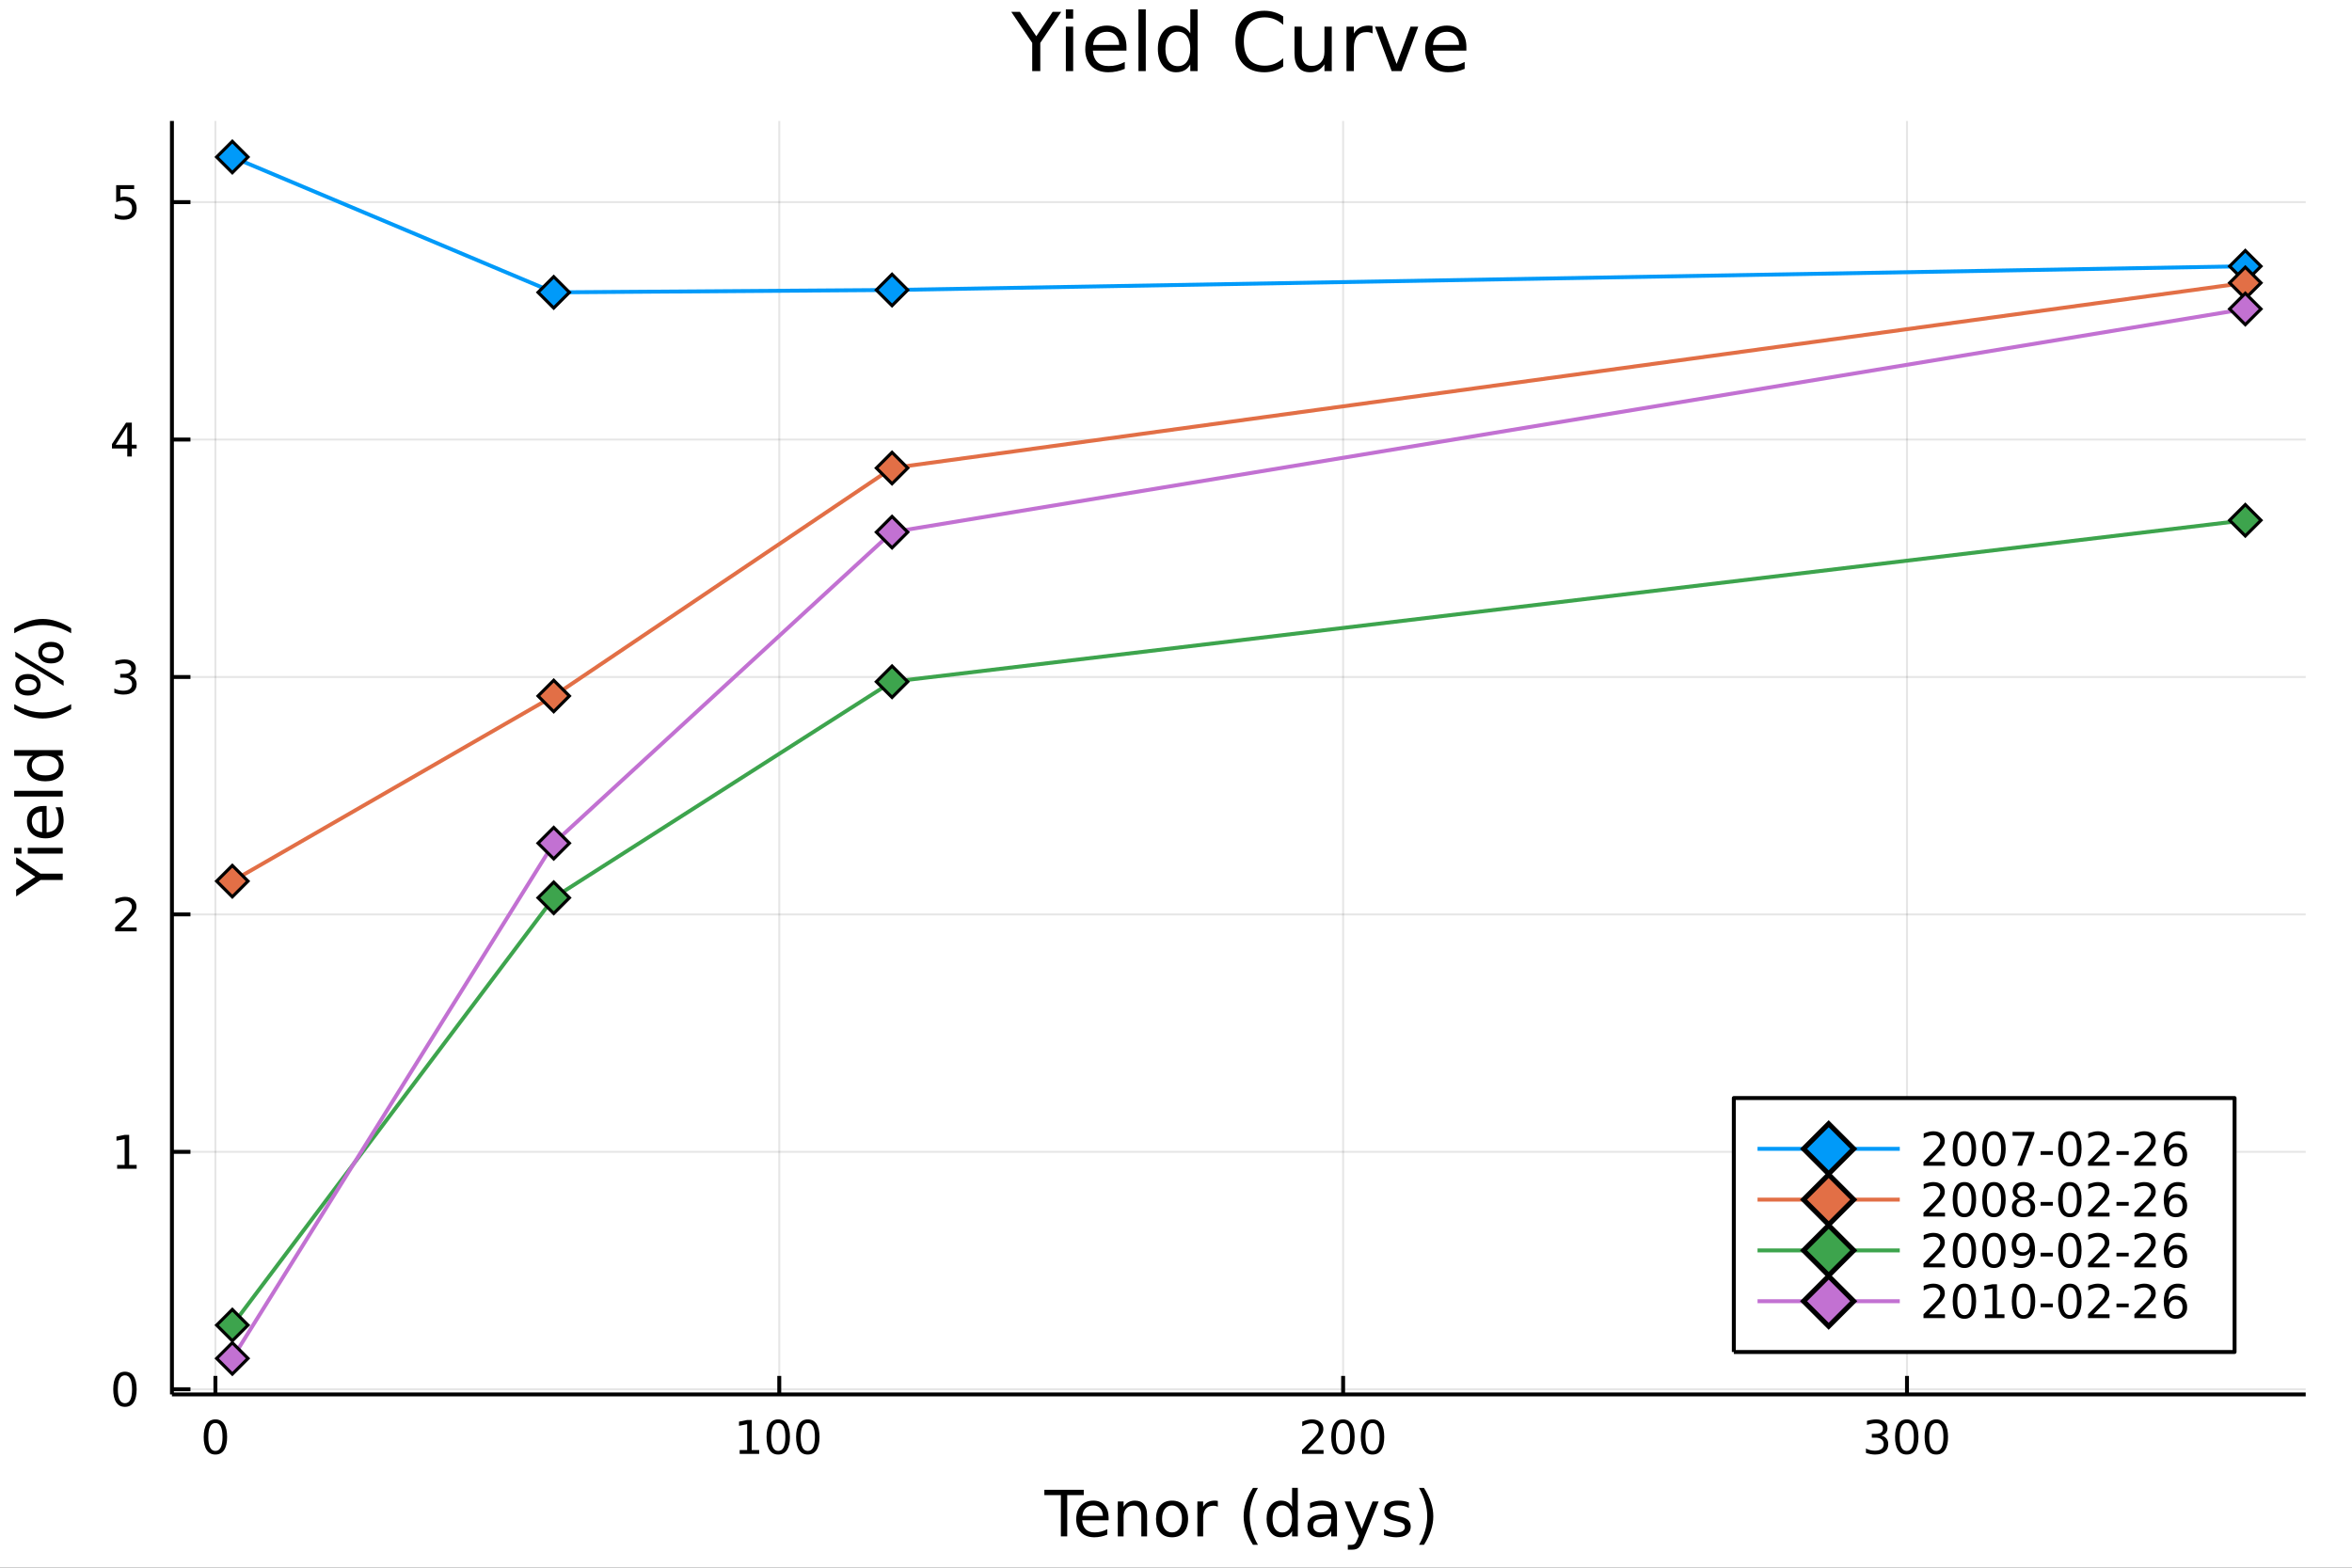 <?xml version="1.0" encoding="utf-8"?>
<svg xmlns="http://www.w3.org/2000/svg" xmlns:xlink="http://www.w3.org/1999/xlink" width="600" height="400" viewBox="0 0 2400 1600">
<rect x="0" y="0" width="2400" height="1600" fill="#333333" stroke="none"/>
<defs>
  <clipPath id="clip020">
    <rect x="0" y="0" width="2400" height="1600"/>
  </clipPath>
</defs>
<path clip-path="url(#clip020)" d="
M0 1600 L2400 1600 L2400 0 L0 0  Z
  " fill="#ffffff" fill-rule="evenodd" fill-opacity="1"/>
<defs>
  <clipPath id="clip021">
    <rect x="480" y="0" width="1681" height="1600"/>
  </clipPath>
</defs>
<path clip-path="url(#clip020)" d="
M175.445 1423.18 L2352.76 1423.18 L2352.76 123.472 L175.445 123.472  Z
  " fill="#ffffff" fill-rule="evenodd" fill-opacity="1"/>
<defs>
  <clipPath id="clip022">
    <rect x="175" y="123" width="2178" height="1301"/>
  </clipPath>
</defs>
<polyline clip-path="url(#clip022)" style="stroke:#000000; stroke-linecap:butt; stroke-linejoin:round; stroke-width:2; stroke-opacity:0.1; fill:none" points="
  219.806,1423.18 219.806,123.472 
  "/>
<polyline clip-path="url(#clip022)" style="stroke:#000000; stroke-linecap:butt; stroke-linejoin:round; stroke-width:2; stroke-opacity:0.1; fill:none" points="
  795.175,1423.18 795.175,123.472 
  "/>
<polyline clip-path="url(#clip022)" style="stroke:#000000; stroke-linecap:butt; stroke-linejoin:round; stroke-width:2; stroke-opacity:0.1; fill:none" points="
  1370.54,1423.18 1370.54,123.472 
  "/>
<polyline clip-path="url(#clip022)" style="stroke:#000000; stroke-linecap:butt; stroke-linejoin:round; stroke-width:2; stroke-opacity:0.1; fill:none" points="
  1945.91,1423.18 1945.91,123.472 
  "/>
<polyline clip-path="url(#clip020)" style="stroke:#000000; stroke-linecap:butt; stroke-linejoin:round; stroke-width:4; stroke-opacity:1; fill:none" points="
  175.445,1423.18 2352.76,1423.18 
  "/>
<polyline clip-path="url(#clip020)" style="stroke:#000000; stroke-linecap:butt; stroke-linejoin:round; stroke-width:4; stroke-opacity:1; fill:none" points="
  219.806,1423.18 219.806,1404.28 
  "/>
<polyline clip-path="url(#clip020)" style="stroke:#000000; stroke-linecap:butt; stroke-linejoin:round; stroke-width:4; stroke-opacity:1; fill:none" points="
  795.175,1423.18 795.175,1404.28 
  "/>
<polyline clip-path="url(#clip020)" style="stroke:#000000; stroke-linecap:butt; stroke-linejoin:round; stroke-width:4; stroke-opacity:1; fill:none" points="
  1370.54,1423.18 1370.54,1404.28 
  "/>
<polyline clip-path="url(#clip020)" style="stroke:#000000; stroke-linecap:butt; stroke-linejoin:round; stroke-width:4; stroke-opacity:1; fill:none" points="
  1945.91,1423.18 1945.91,1404.28 
  "/>
<path clip-path="url(#clip020)" d="M219.806 1452.37 Q216.195 1452.37 214.366 1455.94 Q212.561 1459.48 212.561 1466.61 Q212.561 1473.71 214.366 1477.28 Q216.195 1480.82 219.806 1480.82 Q223.44 1480.82 225.246 1477.28 Q227.075 1473.71 227.075 1466.61 Q227.075 1459.48 225.246 1455.94 Q223.44 1452.37 219.806 1452.37 M219.806 1448.67 Q225.616 1448.67 228.672 1453.27 Q231.751 1457.86 231.751 1466.61 Q231.751 1475.33 228.672 1479.94 Q225.616 1484.52 219.806 1484.52 Q213.996 1484.52 210.917 1479.94 Q207.862 1475.33 207.862 1466.61 Q207.862 1457.86 210.917 1453.27 Q213.996 1448.67 219.806 1448.67 Z" fill="#000000" fill-rule="evenodd" fill-opacity="1" /><path clip-path="url(#clip020)" d="M754.782 1479.92 L762.421 1479.92 L762.421 1453.55 L754.11 1455.22 L754.11 1450.96 L762.374 1449.29 L767.05 1449.29 L767.05 1479.92 L774.689 1479.92 L774.689 1483.85 L754.782 1483.85 L754.782 1479.92 Z" fill="#000000" fill-rule="evenodd" fill-opacity="1" /><path clip-path="url(#clip020)" d="M794.133 1452.37 Q790.522 1452.37 788.694 1455.94 Q786.888 1459.48 786.888 1466.61 Q786.888 1473.71 788.694 1477.28 Q790.522 1480.82 794.133 1480.82 Q797.768 1480.82 799.573 1477.28 Q801.402 1473.71 801.402 1466.61 Q801.402 1459.48 799.573 1455.94 Q797.768 1452.37 794.133 1452.37 M794.133 1448.67 Q799.943 1448.67 802.999 1453.27 Q806.078 1457.86 806.078 1466.61 Q806.078 1475.33 802.999 1479.94 Q799.943 1484.52 794.133 1484.52 Q788.323 1484.52 785.244 1479.94 Q782.189 1475.33 782.189 1466.61 Q782.189 1457.86 785.244 1453.27 Q788.323 1448.67 794.133 1448.67 Z" fill="#000000" fill-rule="evenodd" fill-opacity="1" /><path clip-path="url(#clip020)" d="M824.295 1452.37 Q820.684 1452.37 818.855 1455.94 Q817.05 1459.48 817.05 1466.61 Q817.05 1473.71 818.855 1477.28 Q820.684 1480.82 824.295 1480.82 Q827.929 1480.82 829.735 1477.28 Q831.564 1473.71 831.564 1466.61 Q831.564 1459.48 829.735 1455.94 Q827.929 1452.37 824.295 1452.37 M824.295 1448.67 Q830.105 1448.67 833.161 1453.27 Q836.24 1457.86 836.24 1466.61 Q836.24 1475.33 833.161 1479.94 Q830.105 1484.52 824.295 1484.52 Q818.485 1484.52 815.406 1479.94 Q812.351 1475.33 812.351 1466.61 Q812.351 1457.86 815.406 1453.27 Q818.485 1448.67 824.295 1448.67 Z" fill="#000000" fill-rule="evenodd" fill-opacity="1" /><path clip-path="url(#clip020)" d="M1334.24 1479.92 L1350.56 1479.92 L1350.56 1483.85 L1328.61 1483.85 L1328.61 1479.92 Q1331.27 1477.16 1335.86 1472.53 Q1340.46 1467.88 1341.64 1466.54 Q1343.89 1464.01 1344.77 1462.28 Q1345.67 1460.52 1345.67 1458.83 Q1345.67 1456.07 1343.73 1454.34 Q1341.81 1452.6 1338.7 1452.6 Q1336.5 1452.6 1334.05 1453.37 Q1331.62 1454.13 1328.84 1455.68 L1328.84 1450.96 Q1331.67 1449.82 1334.12 1449.25 Q1336.57 1448.67 1338.61 1448.67 Q1343.98 1448.67 1347.18 1451.35 Q1350.37 1454.04 1350.37 1458.53 Q1350.37 1460.66 1349.56 1462.58 Q1348.77 1464.48 1346.67 1467.07 Q1346.09 1467.74 1342.99 1470.96 Q1339.88 1474.15 1334.24 1479.92 Z" fill="#000000" fill-rule="evenodd" fill-opacity="1" /><path clip-path="url(#clip020)" d="M1370.37 1452.37 Q1366.76 1452.37 1364.93 1455.94 Q1363.12 1459.48 1363.12 1466.61 Q1363.12 1473.71 1364.93 1477.28 Q1366.76 1480.82 1370.37 1480.82 Q1374 1480.82 1375.81 1477.28 Q1377.64 1473.71 1377.64 1466.61 Q1377.64 1459.48 1375.81 1455.94 Q1374 1452.37 1370.37 1452.37 M1370.37 1448.67 Q1376.18 1448.67 1379.24 1453.27 Q1382.31 1457.86 1382.31 1466.61 Q1382.31 1475.33 1379.24 1479.94 Q1376.18 1484.52 1370.37 1484.52 Q1364.56 1484.52 1361.48 1479.94 Q1358.43 1475.33 1358.43 1466.61 Q1358.43 1457.86 1361.48 1453.27 Q1364.56 1448.67 1370.37 1448.67 Z" fill="#000000" fill-rule="evenodd" fill-opacity="1" /><path clip-path="url(#clip020)" d="M1400.53 1452.37 Q1396.92 1452.37 1395.09 1455.94 Q1393.29 1459.48 1393.29 1466.61 Q1393.29 1473.71 1395.09 1477.28 Q1396.92 1480.82 1400.53 1480.82 Q1404.17 1480.82 1405.97 1477.28 Q1407.8 1473.71 1407.8 1466.61 Q1407.8 1459.48 1405.97 1455.94 Q1404.17 1452.37 1400.53 1452.37 M1400.53 1448.67 Q1406.34 1448.67 1409.4 1453.27 Q1412.48 1457.86 1412.48 1466.61 Q1412.48 1475.33 1409.4 1479.94 Q1406.34 1484.52 1400.53 1484.52 Q1394.72 1484.52 1391.64 1479.94 Q1388.59 1475.33 1388.59 1466.61 Q1388.59 1457.86 1391.64 1453.27 Q1394.72 1448.67 1400.53 1448.67 Z" fill="#000000" fill-rule="evenodd" fill-opacity="1" /><path clip-path="url(#clip020)" d="M1919.67 1465.22 Q1923.03 1465.94 1924.91 1468.2 Q1926.8 1470.47 1926.8 1473.81 Q1926.8 1478.92 1923.29 1481.72 Q1919.77 1484.52 1913.29 1484.52 Q1911.11 1484.52 1908.79 1484.08 Q1906.5 1483.67 1904.05 1482.81 L1904.05 1478.3 Q1905.99 1479.43 1908.31 1480.01 Q1910.62 1480.59 1913.15 1480.59 Q1917.54 1480.59 1919.84 1478.85 Q1922.15 1477.12 1922.15 1473.81 Q1922.15 1470.75 1920 1469.04 Q1917.87 1467.3 1914.05 1467.3 L1910.02 1467.3 L1910.02 1463.46 L1914.23 1463.46 Q1917.68 1463.46 1919.51 1462.09 Q1921.34 1460.7 1921.34 1458.11 Q1921.34 1455.45 1919.44 1454.04 Q1917.57 1452.6 1914.05 1452.6 Q1912.13 1452.6 1909.93 1453.02 Q1907.73 1453.44 1905.09 1454.31 L1905.09 1450.15 Q1907.75 1449.41 1910.07 1449.04 Q1912.41 1448.67 1914.47 1448.67 Q1919.79 1448.67 1922.89 1451.1 Q1925.99 1453.5 1925.99 1457.63 Q1925.99 1460.5 1924.35 1462.49 Q1922.71 1464.45 1919.67 1465.22 Z" fill="#000000" fill-rule="evenodd" fill-opacity="1" /><path clip-path="url(#clip020)" d="M1945.67 1452.37 Q1942.06 1452.37 1940.23 1455.94 Q1938.42 1459.48 1938.42 1466.61 Q1938.42 1473.71 1940.23 1477.28 Q1942.06 1480.82 1945.67 1480.82 Q1949.3 1480.82 1951.11 1477.28 Q1952.94 1473.71 1952.94 1466.61 Q1952.94 1459.48 1951.11 1455.94 Q1949.3 1452.37 1945.67 1452.37 M1945.67 1448.67 Q1951.48 1448.67 1954.54 1453.27 Q1957.61 1457.86 1957.61 1466.61 Q1957.61 1475.33 1954.54 1479.94 Q1951.48 1484.52 1945.67 1484.52 Q1939.86 1484.52 1936.78 1479.94 Q1933.73 1475.33 1933.73 1466.61 Q1933.73 1457.86 1936.78 1453.27 Q1939.86 1448.67 1945.67 1448.67 Z" fill="#000000" fill-rule="evenodd" fill-opacity="1" /><path clip-path="url(#clip020)" d="M1975.83 1452.37 Q1972.22 1452.37 1970.39 1455.94 Q1968.59 1459.48 1968.59 1466.61 Q1968.59 1473.71 1970.39 1477.28 Q1972.22 1480.82 1975.83 1480.82 Q1979.47 1480.82 1981.27 1477.28 Q1983.1 1473.71 1983.1 1466.61 Q1983.1 1459.48 1981.27 1455.94 Q1979.47 1452.37 1975.83 1452.37 M1975.83 1448.67 Q1981.64 1448.67 1984.7 1453.27 Q1987.78 1457.86 1987.78 1466.61 Q1987.78 1475.33 1984.7 1479.94 Q1981.64 1484.52 1975.83 1484.52 Q1970.02 1484.52 1966.94 1479.94 Q1963.89 1475.33 1963.89 1466.61 Q1963.89 1457.86 1966.94 1453.27 Q1970.02 1448.67 1975.83 1448.67 Z" fill="#000000" fill-rule="evenodd" fill-opacity="1" /><path clip-path="url(#clip020)" d="M1065.67 1520.52 L1105.87 1520.52 L1105.87 1525.93 L1089 1525.93 L1089 1568.04 L1082.53 1568.04 L1082.53 1525.93 L1065.67 1525.93 L1065.67 1520.52 Z" fill="#000000" fill-rule="evenodd" fill-opacity="1" /><path clip-path="url(#clip020)" d="M1131.23 1548.76 L1131.23 1551.62 L1104.31 1551.62 Q1104.69 1557.67 1107.93 1560.85 Q1111.21 1564 1117.04 1564 Q1120.41 1564 1123.56 1563.17 Q1126.74 1562.35 1129.86 1560.69 L1129.86 1566.23 Q1126.71 1567.57 1123.4 1568.27 Q1120.09 1568.97 1116.69 1568.97 Q1108.16 1568.97 1103.16 1564 Q1098.19 1559.04 1098.19 1550.57 Q1098.19 1541.82 1102.9 1536.69 Q1107.65 1531.54 1115.67 1531.54 Q1122.86 1531.54 1127.03 1536.18 Q1131.23 1540.8 1131.23 1548.76 M1125.38 1547.04 Q1125.31 1542.23 1122.67 1539.37 Q1120.06 1536.5 1115.73 1536.5 Q1110.83 1536.5 1107.87 1539.27 Q1104.94 1542.04 1104.5 1547.07 L1125.38 1547.04 Z" fill="#000000" fill-rule="evenodd" fill-opacity="1" /><path clip-path="url(#clip020)" d="M1170.48 1546.53 L1170.48 1568.04 L1164.62 1568.04 L1164.62 1546.72 Q1164.62 1541.66 1162.65 1539.14 Q1160.67 1536.63 1156.73 1536.63 Q1151.98 1536.63 1149.25 1539.65 Q1146.51 1542.68 1146.51 1547.9 L1146.51 1568.04 L1140.62 1568.04 L1140.62 1532.4 L1146.51 1532.4 L1146.51 1537.93 Q1148.61 1534.72 1151.44 1533.13 Q1154.31 1531.54 1158.03 1531.54 Q1164.17 1531.54 1167.33 1535.36 Q1170.48 1539.14 1170.48 1546.53 Z" fill="#000000" fill-rule="evenodd" fill-opacity="1" /><path clip-path="url(#clip020)" d="M1195.97 1536.5 Q1191.26 1536.5 1188.52 1540.19 Q1185.79 1543.85 1185.79 1550.25 Q1185.79 1556.65 1188.49 1560.34 Q1191.23 1564 1195.97 1564 Q1200.65 1564 1203.39 1560.31 Q1206.12 1556.62 1206.12 1550.25 Q1206.12 1543.92 1203.39 1540.23 Q1200.65 1536.5 1195.97 1536.5 M1195.97 1531.54 Q1203.61 1531.54 1207.97 1536.5 Q1212.33 1541.47 1212.33 1550.25 Q1212.33 1559 1207.97 1564 Q1203.61 1568.97 1195.97 1568.97 Q1188.3 1568.97 1183.94 1564 Q1179.61 1559 1179.61 1550.25 Q1179.61 1541.47 1183.94 1536.5 Q1188.3 1531.54 1195.97 1531.54 Z" fill="#000000" fill-rule="evenodd" fill-opacity="1" /><path clip-path="url(#clip020)" d="M1242.7 1537.87 Q1241.71 1537.3 1240.53 1537.04 Q1239.39 1536.76 1237.99 1536.76 Q1233.02 1536.76 1230.35 1540 Q1227.7 1543.22 1227.7 1549.27 L1227.7 1568.04 L1221.82 1568.04 L1221.82 1532.4 L1227.7 1532.4 L1227.7 1537.93 Q1229.55 1534.69 1232.51 1533.13 Q1235.47 1531.54 1239.7 1531.54 Q1240.31 1531.54 1241.04 1531.63 Q1241.77 1531.7 1242.66 1531.85 L1242.7 1537.87 Z" fill="#000000" fill-rule="evenodd" fill-opacity="1" /><path clip-path="url(#clip020)" d="M1283.63 1518.58 Q1279.36 1525.9 1277.29 1533.06 Q1275.22 1540.23 1275.22 1547.58 Q1275.22 1554.93 1277.29 1562.16 Q1279.39 1569.35 1283.63 1576.64 L1278.53 1576.64 Q1273.76 1569.16 1271.37 1561.93 Q1269.02 1554.71 1269.02 1547.58 Q1269.02 1540.48 1271.37 1533.29 Q1273.73 1526.09 1278.53 1518.58 L1283.63 1518.58 Z" fill="#000000" fill-rule="evenodd" fill-opacity="1" /><path clip-path="url(#clip020)" d="M1318.45 1537.81 L1318.45 1518.52 L1324.3 1518.52 L1324.3 1568.04 L1318.45 1568.04 L1318.45 1562.7 Q1316.6 1565.88 1313.77 1567.44 Q1310.97 1568.97 1307.02 1568.97 Q1300.56 1568.97 1296.49 1563.81 Q1292.44 1558.65 1292.44 1550.25 Q1292.44 1541.85 1296.49 1536.69 Q1300.56 1531.54 1307.02 1531.54 Q1310.97 1531.54 1313.77 1533.1 Q1316.6 1534.62 1318.45 1537.81 M1298.49 1550.25 Q1298.49 1556.71 1301.13 1560.4 Q1303.81 1564.07 1308.45 1564.07 Q1313.1 1564.07 1315.77 1560.4 Q1318.45 1556.71 1318.45 1550.25 Q1318.45 1543.79 1315.77 1540.13 Q1313.1 1536.44 1308.45 1536.44 Q1303.81 1536.44 1301.13 1540.13 Q1298.49 1543.79 1298.49 1550.25 Z" fill="#000000" fill-rule="evenodd" fill-opacity="1" /><path clip-path="url(#clip020)" d="M1352.57 1550.12 Q1345.47 1550.12 1342.73 1551.75 Q1340 1553.37 1340 1557.29 Q1340 1560.4 1342.03 1562.25 Q1344.1 1564.07 1347.63 1564.07 Q1352.5 1564.07 1355.43 1560.63 Q1358.39 1557.16 1358.39 1551.43 L1358.39 1550.12 L1352.57 1550.12 M1364.25 1547.71 L1364.25 1568.04 L1358.39 1568.04 L1358.39 1562.63 Q1356.39 1565.88 1353.4 1567.44 Q1350.4 1568.97 1346.07 1568.97 Q1340.6 1568.97 1337.35 1565.91 Q1334.14 1562.82 1334.14 1557.67 Q1334.14 1551.65 1338.15 1548.6 Q1342.19 1545.54 1350.18 1545.54 L1358.39 1545.54 L1358.39 1544.97 Q1358.39 1540.93 1355.72 1538.73 Q1353.08 1536.5 1348.27 1536.5 Q1345.22 1536.5 1342.32 1537.23 Q1339.42 1537.97 1336.75 1539.43 L1336.75 1534.02 Q1339.96 1532.78 1342.99 1532.17 Q1346.01 1531.54 1348.88 1531.54 Q1356.61 1531.54 1360.43 1535.55 Q1364.25 1539.56 1364.25 1547.71 Z" fill="#000000" fill-rule="evenodd" fill-opacity="1" /><path clip-path="url(#clip020)" d="M1391.14 1571.35 Q1388.66 1577.72 1386.31 1579.66 Q1383.95 1581.6 1380 1581.6 L1375.33 1581.6 L1375.33 1576.7 L1378.76 1576.7 Q1381.18 1576.7 1382.52 1575.56 Q1383.86 1574.41 1385.48 1570.14 L1386.53 1567.47 L1372.11 1532.4 L1378.32 1532.4 L1389.46 1560.28 L1400.6 1532.4 L1406.8 1532.4 L1391.14 1571.35 Z" fill="#000000" fill-rule="evenodd" fill-opacity="1" /><path clip-path="url(#clip020)" d="M1437.61 1533.45 L1437.61 1538.98 Q1435.13 1537.71 1432.46 1537.07 Q1429.78 1536.44 1426.92 1536.44 Q1422.56 1536.44 1420.36 1537.77 Q1418.2 1539.11 1418.2 1541.79 Q1418.2 1543.82 1419.76 1545 Q1421.32 1546.15 1426.03 1547.2 L1428.03 1547.64 Q1434.27 1548.98 1436.88 1551.43 Q1439.52 1553.85 1439.52 1558.21 Q1439.52 1563.17 1435.58 1566.07 Q1431.66 1568.97 1424.79 1568.97 Q1421.92 1568.97 1418.8 1568.39 Q1415.72 1567.85 1412.28 1566.74 L1412.28 1560.69 Q1415.52 1562.38 1418.68 1563.24 Q1421.83 1564.07 1424.91 1564.07 Q1429.05 1564.07 1431.28 1562.66 Q1433.51 1561.23 1433.51 1558.65 Q1433.51 1556.27 1431.88 1554.99 Q1430.29 1553.72 1424.85 1552.54 L1422.81 1552.07 Q1417.37 1550.92 1414.95 1548.56 Q1412.53 1546.18 1412.53 1542.04 Q1412.53 1537.01 1416.1 1534.27 Q1419.66 1531.54 1426.22 1531.54 Q1429.47 1531.54 1432.33 1532.01 Q1435.19 1532.49 1437.61 1533.45 Z" fill="#000000" fill-rule="evenodd" fill-opacity="1" /><path clip-path="url(#clip020)" d="M1447.93 1518.58 L1453.02 1518.58 Q1457.79 1526.09 1460.15 1533.29 Q1462.54 1540.48 1462.54 1547.58 Q1462.54 1554.71 1460.15 1561.93 Q1457.79 1569.16 1453.02 1576.64 L1447.93 1576.64 Q1452.16 1569.35 1454.23 1562.16 Q1456.33 1554.93 1456.33 1547.58 Q1456.33 1540.23 1454.23 1533.06 Q1452.16 1525.9 1447.93 1518.58 Z" fill="#000000" fill-rule="evenodd" fill-opacity="1" /><polyline clip-path="url(#clip022)" style="stroke:#000000; stroke-linecap:butt; stroke-linejoin:round; stroke-width:2; stroke-opacity:0.1; fill:none" points="
  175.445,1417.9 2352.76,1417.9 
  "/>
<polyline clip-path="url(#clip022)" style="stroke:#000000; stroke-linecap:butt; stroke-linejoin:round; stroke-width:2; stroke-opacity:0.1; fill:none" points="
  175.445,1175.58 2352.76,1175.58 
  "/>
<polyline clip-path="url(#clip022)" style="stroke:#000000; stroke-linecap:butt; stroke-linejoin:round; stroke-width:2; stroke-opacity:0.1; fill:none" points="
  175.445,933.257 2352.76,933.257 
  "/>
<polyline clip-path="url(#clip022)" style="stroke:#000000; stroke-linecap:butt; stroke-linejoin:round; stroke-width:2; stroke-opacity:0.1; fill:none" points="
  175.445,690.937 2352.76,690.937 
  "/>
<polyline clip-path="url(#clip022)" style="stroke:#000000; stroke-linecap:butt; stroke-linejoin:round; stroke-width:2; stroke-opacity:0.1; fill:none" points="
  175.445,448.617 2352.76,448.617 
  "/>
<polyline clip-path="url(#clip022)" style="stroke:#000000; stroke-linecap:butt; stroke-linejoin:round; stroke-width:2; stroke-opacity:0.1; fill:none" points="
  175.445,206.297 2352.76,206.297 
  "/>
<polyline clip-path="url(#clip020)" style="stroke:#000000; stroke-linecap:butt; stroke-linejoin:round; stroke-width:4; stroke-opacity:1; fill:none" points="
  175.445,1423.18 175.445,123.472 
  "/>
<polyline clip-path="url(#clip020)" style="stroke:#000000; stroke-linecap:butt; stroke-linejoin:round; stroke-width:4; stroke-opacity:1; fill:none" points="
  175.445,1417.9 194.343,1417.9 
  "/>
<polyline clip-path="url(#clip020)" style="stroke:#000000; stroke-linecap:butt; stroke-linejoin:round; stroke-width:4; stroke-opacity:1; fill:none" points="
  175.445,1175.58 194.343,1175.58 
  "/>
<polyline clip-path="url(#clip020)" style="stroke:#000000; stroke-linecap:butt; stroke-linejoin:round; stroke-width:4; stroke-opacity:1; fill:none" points="
  175.445,933.257 194.343,933.257 
  "/>
<polyline clip-path="url(#clip020)" style="stroke:#000000; stroke-linecap:butt; stroke-linejoin:round; stroke-width:4; stroke-opacity:1; fill:none" points="
  175.445,690.937 194.343,690.937 
  "/>
<polyline clip-path="url(#clip020)" style="stroke:#000000; stroke-linecap:butt; stroke-linejoin:round; stroke-width:4; stroke-opacity:1; fill:none" points="
  175.445,448.617 194.343,448.617 
  "/>
<polyline clip-path="url(#clip020)" style="stroke:#000000; stroke-linecap:butt; stroke-linejoin:round; stroke-width:4; stroke-opacity:1; fill:none" points="
  175.445,206.297 194.343,206.297 
  "/>
<path clip-path="url(#clip020)" d="M127.501 1403.7 Q123.89 1403.7 122.061 1407.26 Q120.255 1410.8 120.255 1417.93 Q120.255 1425.04 122.061 1428.6 Q123.89 1432.14 127.501 1432.14 Q131.135 1432.14 132.941 1428.6 Q134.769 1425.04 134.769 1417.93 Q134.769 1410.8 132.941 1407.26 Q131.135 1403.7 127.501 1403.7 M127.501 1399.99 Q133.311 1399.99 136.367 1404.6 Q139.445 1409.18 139.445 1417.93 Q139.445 1426.66 136.367 1431.27 Q133.311 1435.85 127.501 1435.85 Q121.691 1435.85 118.612 1431.27 Q115.556 1426.66 115.556 1417.93 Q115.556 1409.18 118.612 1404.6 Q121.691 1399.99 127.501 1399.99 Z" fill="#000000" fill-rule="evenodd" fill-opacity="1" /><path clip-path="url(#clip020)" d="M119.538 1188.92 L127.177 1188.92 L127.177 1162.56 L118.867 1164.22 L118.867 1159.96 L127.13 1158.3 L131.806 1158.3 L131.806 1188.92 L139.445 1188.92 L139.445 1192.86 L119.538 1192.86 L119.538 1188.92 Z" fill="#000000" fill-rule="evenodd" fill-opacity="1" /><path clip-path="url(#clip020)" d="M123.126 946.602 L139.445 946.602 L139.445 950.537 L117.501 950.537 L117.501 946.602 Q120.163 943.847 124.746 939.218 Q129.353 934.565 130.533 933.222 Q132.779 930.699 133.658 928.963 Q134.561 927.204 134.561 925.514 Q134.561 922.76 132.617 921.023 Q130.695 919.287 127.593 919.287 Q125.394 919.287 122.941 920.051 Q120.51 920.815 117.732 922.366 L117.732 917.644 Q120.556 916.51 123.01 915.931 Q125.464 915.352 127.501 915.352 Q132.871 915.352 136.066 918.037 Q139.26 920.723 139.26 925.213 Q139.26 927.343 138.45 929.264 Q137.663 931.162 135.556 933.755 Q134.978 934.426 131.876 937.644 Q128.774 940.838 123.126 946.602 Z" fill="#000000" fill-rule="evenodd" fill-opacity="1" /><path clip-path="url(#clip020)" d="M132.316 689.583 Q135.672 690.301 137.547 692.569 Q139.445 694.838 139.445 698.171 Q139.445 703.287 135.927 706.088 Q132.408 708.888 125.927 708.888 Q123.751 708.888 121.436 708.449 Q119.144 708.032 116.691 707.176 L116.691 702.662 Q118.635 703.796 120.95 704.375 Q123.265 704.953 125.788 704.953 Q130.186 704.953 132.478 703.217 Q134.792 701.481 134.792 698.171 Q134.792 695.115 132.64 693.402 Q130.51 691.666 126.691 691.666 L122.663 691.666 L122.663 687.824 L126.876 687.824 Q130.325 687.824 132.154 686.458 Q133.982 685.069 133.982 682.477 Q133.982 679.815 132.084 678.403 Q130.209 676.967 126.691 676.967 Q124.769 676.967 122.57 677.384 Q120.371 677.801 117.732 678.68 L117.732 674.514 Q120.394 673.773 122.709 673.403 Q125.047 673.032 127.107 673.032 Q132.431 673.032 135.533 675.463 Q138.635 677.87 138.635 681.99 Q138.635 684.861 136.992 686.852 Q135.348 688.819 132.316 689.583 Z" fill="#000000" fill-rule="evenodd" fill-opacity="1" /><path clip-path="url(#clip020)" d="M129.862 435.411 L118.056 453.86 L129.862 453.86 L129.862 435.411 M128.635 431.337 L134.515 431.337 L134.515 453.86 L139.445 453.86 L139.445 457.749 L134.515 457.749 L134.515 465.897 L129.862 465.897 L129.862 457.749 L114.26 457.749 L114.26 453.235 L128.635 431.337 Z" fill="#000000" fill-rule="evenodd" fill-opacity="1" /><path clip-path="url(#clip020)" d="M118.543 189.017 L136.899 189.017 L136.899 192.952 L122.825 192.952 L122.825 201.424 Q123.843 201.077 124.862 200.915 Q125.88 200.73 126.899 200.73 Q132.686 200.73 136.066 203.901 Q139.445 207.073 139.445 212.489 Q139.445 218.068 135.973 221.17 Q132.501 224.248 126.181 224.248 Q124.005 224.248 121.737 223.878 Q119.492 223.508 117.084 222.767 L117.084 218.068 Q119.168 219.202 121.39 219.758 Q123.612 220.313 126.089 220.313 Q130.093 220.313 132.431 218.207 Q134.769 216.1 134.769 212.489 Q134.769 208.878 132.431 206.772 Q130.093 204.665 126.089 204.665 Q124.214 204.665 122.339 205.082 Q120.487 205.499 118.543 206.378 L118.543 189.017 Z" fill="#000000" fill-rule="evenodd" fill-opacity="1" /><path clip-path="url(#clip020)" d="M16.484 914.947 L16.484 908.04 L36.027 894.863 L16.484 881.782 L16.484 874.875 L41.374 891.68 L64.004 891.68 L64.004 898.142 L41.374 898.142 L16.484 914.947 Z" fill="#000000" fill-rule="evenodd" fill-opacity="1" /><path clip-path="url(#clip020)" d="M28.356 871.183 L28.356 865.326 L64.004 865.326 L64.004 871.183 L28.356 871.183 M14.479 871.183 L14.479 865.326 L21.895 865.326 L21.895 871.183 L14.479 871.183 Z" fill="#000000" fill-rule="evenodd" fill-opacity="1" /><path clip-path="url(#clip020)" d="M44.716 822.581 L47.581 822.581 L47.581 849.508 Q53.628 849.126 56.811 845.879 Q59.962 842.601 59.962 836.776 Q59.962 833.402 59.134 830.251 Q58.307 827.068 56.652 823.949 L62.19 823.949 Q63.527 827.1 64.227 830.41 Q64.927 833.721 64.927 837.126 Q64.927 845.656 59.962 850.653 Q54.997 855.619 46.53 855.619 Q37.777 855.619 32.653 850.908 Q27.497 846.166 27.497 838.145 Q27.497 830.952 32.144 826.782 Q36.759 822.581 44.716 822.581 M42.997 828.437 Q38.191 828.501 35.327 831.143 Q32.462 833.752 32.462 838.081 Q32.462 842.983 35.231 845.943 Q38 848.871 43.029 849.317 L42.997 828.437 Z" fill="#000000" fill-rule="evenodd" fill-opacity="1" /><path clip-path="url(#clip020)" d="M14.479 812.968 L14.479 807.112 L64.004 807.112 L64.004 812.968 L14.479 812.968 Z" fill="#000000" fill-rule="evenodd" fill-opacity="1" /><path clip-path="url(#clip020)" d="M33.767 771.4 L14.479 771.4 L14.479 765.544 L64.004 765.544 L64.004 771.4 L58.657 771.4 Q61.84 773.246 63.399 776.079 Q64.927 778.88 64.927 782.827 Q64.927 789.288 59.771 793.362 Q54.615 797.404 46.212 797.404 Q37.809 797.404 32.653 793.362 Q27.497 789.288 27.497 782.827 Q27.497 778.88 29.056 776.079 Q30.584 773.246 33.767 771.4 M46.212 791.357 Q52.673 791.357 56.365 788.715 Q60.026 786.041 60.026 781.395 Q60.026 776.748 56.365 774.074 Q52.673 771.4 46.212 771.4 Q39.751 771.4 36.09 774.074 Q32.398 776.748 32.398 781.395 Q32.398 786.041 36.09 788.715 Q39.751 791.357 46.212 791.357 Z" fill="#000000" fill-rule="evenodd" fill-opacity="1" /><path clip-path="url(#clip020)" d="M14.543 718.692 Q21.863 722.957 29.025 725.026 Q36.186 727.095 43.538 727.095 Q50.891 727.095 58.116 725.026 Q65.309 722.926 72.598 718.692 L72.598 723.785 Q65.118 728.559 57.893 730.946 Q50.668 733.302 43.538 733.302 Q36.441 733.302 29.247 730.946 Q22.054 728.591 14.543 723.785 L14.543 718.692 Z" fill="#000000" fill-rule="evenodd" fill-opacity="1" /><path clip-path="url(#clip020)" d="M43.093 666.08 Q43.093 668.849 45.448 670.44 Q47.803 672 52.005 672 Q56.142 672 58.53 670.44 Q60.885 668.849 60.885 666.08 Q60.885 663.374 58.53 661.815 Q56.142 660.223 52.005 660.223 Q47.835 660.223 45.48 661.815 Q43.093 663.374 43.093 666.08 M39.051 666.08 Q39.051 661.051 42.552 658.091 Q46.053 655.131 52.005 655.131 Q57.957 655.131 61.458 658.123 Q64.927 661.083 64.927 666.08 Q64.927 671.172 61.458 674.132 Q57.957 677.092 52.005 677.092 Q46.021 677.092 42.552 674.132 Q39.051 671.14 39.051 666.08 M19.667 698.927 Q19.667 701.664 22.054 703.255 Q24.41 704.815 28.547 704.815 Q32.748 704.815 35.104 703.255 Q37.459 701.696 37.459 698.927 Q37.459 696.158 35.104 694.598 Q32.748 693.007 28.547 693.007 Q24.441 693.007 22.054 694.598 Q19.667 696.19 19.667 698.927 M15.625 670.186 L15.625 665.093 L64.927 694.821 L64.927 699.913 L15.625 670.186 M15.625 698.927 Q15.625 693.898 19.126 690.906 Q22.595 687.914 28.547 687.914 Q34.563 687.914 38.032 690.906 Q41.501 693.866 41.501 698.927 Q41.501 703.988 38.032 706.948 Q34.531 709.876 28.547 709.876 Q22.627 709.876 19.126 706.916 Q15.625 703.956 15.625 698.927 Z" fill="#000000" fill-rule="evenodd" fill-opacity="1" /><path clip-path="url(#clip020)" d="M14.543 646.314 L14.543 641.222 Q22.054 636.447 29.247 634.092 Q36.441 631.705 43.538 631.705 Q50.668 631.705 57.893 634.092 Q65.118 636.447 72.598 641.222 L72.598 646.314 Q65.309 642.081 58.116 640.012 Q50.891 637.911 43.538 637.911 Q36.186 637.911 29.025 640.012 Q21.863 642.081 14.543 646.314 Z" fill="#000000" fill-rule="evenodd" fill-opacity="1" /><path clip-path="url(#clip020)" d="M1031.9 12.096 L1040.69 12.096 L1057.46 36.969 L1074.11 12.096 L1082.9 12.096 L1061.51 43.774 L1061.51 72.576 L1053.29 72.576 L1053.29 43.774 L1031.9 12.096 Z" fill="#000000" fill-rule="evenodd" fill-opacity="1" /><path clip-path="url(#clip020)" d="M1087.6 27.206 L1095.06 27.206 L1095.06 72.576 L1087.6 72.576 L1087.6 27.206 M1087.6 9.544 L1095.06 9.544 L1095.06 18.983 L1087.6 18.983 L1087.6 9.544 Z" fill="#000000" fill-rule="evenodd" fill-opacity="1" /><path clip-path="url(#clip020)" d="M1149.46 48.028 L1149.46 51.673 L1115.19 51.673 Q1115.68 59.37 1119.81 63.421 Q1123.98 67.431 1131.39 67.431 Q1135.69 67.431 1139.7 66.378 Q1143.75 65.325 1147.72 63.218 L1147.72 70.267 Q1143.71 71.968 1139.49 72.86 Q1135.28 73.751 1130.95 73.751 Q1120.09 73.751 1113.73 67.431 Q1107.41 61.112 1107.41 50.337 Q1107.41 39.197 1113.41 32.675 Q1119.44 26.112 1129.65 26.112 Q1138.81 26.112 1144.11 32.026 Q1149.46 37.9 1149.46 48.028 M1142.01 45.84 Q1141.93 39.723 1138.56 36.077 Q1135.24 32.431 1129.73 32.431 Q1123.49 32.431 1119.73 35.956 Q1116 39.48 1115.43 45.88 L1142.01 45.84 Z" fill="#000000" fill-rule="evenodd" fill-opacity="1" /><path clip-path="url(#clip020)" d="M1161.69 9.544 L1169.15 9.544 L1169.15 72.576 L1161.69 72.576 L1161.69 9.544 Z" fill="#000000" fill-rule="evenodd" fill-opacity="1" /><path clip-path="url(#clip020)" d="M1214.6 34.092 L1214.6 9.544 L1222.05 9.544 L1222.05 72.576 L1214.6 72.576 L1214.6 65.77 Q1212.25 69.821 1208.64 71.806 Q1205.08 73.751 1200.06 73.751 Q1191.83 73.751 1186.65 67.188 Q1181.5 60.626 1181.5 49.931 Q1181.5 39.237 1186.65 32.675 Q1191.83 26.112 1200.06 26.112 Q1205.08 26.112 1208.64 28.097 Q1212.25 30.041 1214.6 34.092 M1189.2 49.931 Q1189.2 58.155 1192.56 62.854 Q1195.96 67.512 1201.88 67.512 Q1207.79 67.512 1211.2 62.854 Q1214.6 58.155 1214.6 49.931 Q1214.6 41.708 1211.2 37.05 Q1207.79 32.35 1201.88 32.35 Q1195.96 32.35 1192.56 37.05 Q1189.2 41.708 1189.2 49.931 Z" fill="#000000" fill-rule="evenodd" fill-opacity="1" /><path clip-path="url(#clip020)" d="M1309.39 16.755 L1309.39 25.383 Q1305.26 21.535 1300.56 19.631 Q1295.9 17.727 1290.63 17.727 Q1280.26 17.727 1274.75 24.087 Q1269.25 30.406 1269.25 42.397 Q1269.25 54.347 1274.75 60.707 Q1280.26 67.026 1290.63 67.026 Q1295.9 67.026 1300.56 65.122 Q1305.26 63.218 1309.39 59.37 L1309.39 67.918 Q1305.1 70.834 1300.28 72.292 Q1295.5 73.751 1290.15 73.751 Q1276.42 73.751 1268.52 65.365 Q1260.62 56.94 1260.62 42.397 Q1260.62 27.814 1268.52 19.428 Q1276.42 11.002 1290.15 11.002 Q1295.58 11.002 1300.36 12.461 Q1305.18 13.878 1309.39 16.755 Z" fill="#000000" fill-rule="evenodd" fill-opacity="1" /><path clip-path="url(#clip020)" d="M1320.93 54.671 L1320.93 27.206 L1328.39 27.206 L1328.39 54.387 Q1328.39 60.828 1330.9 64.069 Q1333.41 67.269 1338.43 67.269 Q1344.47 67.269 1347.95 63.421 Q1351.48 59.573 1351.48 52.929 L1351.48 27.206 L1358.93 27.206 L1358.93 72.576 L1351.48 72.576 L1351.48 65.608 Q1348.76 69.74 1345.16 71.766 Q1341.59 73.751 1336.85 73.751 Q1329.04 73.751 1324.99 68.89 Q1320.93 64.029 1320.93 54.671 M1339.69 26.112 L1339.69 26.112 Z" fill="#000000" fill-rule="evenodd" fill-opacity="1" /><path clip-path="url(#clip020)" d="M1400.58 34.173 Q1399.32 33.444 1397.82 33.12 Q1396.36 32.756 1394.58 32.756 Q1388.26 32.756 1384.86 36.888 Q1381.5 40.979 1381.5 48.676 L1381.5 72.576 L1374 72.576 L1374 27.206 L1381.5 27.206 L1381.5 34.254 Q1383.85 30.122 1387.61 28.138 Q1391.38 26.112 1396.77 26.112 Q1397.54 26.112 1398.47 26.234 Q1399.4 26.315 1400.54 26.517 L1400.58 34.173 Z" fill="#000000" fill-rule="evenodd" fill-opacity="1" /><path clip-path="url(#clip020)" d="M1403.05 27.206 L1410.95 27.206 L1425.12 65.284 L1439.3 27.206 L1447.2 27.206 L1430.19 72.576 L1420.06 72.576 L1403.05 27.206 Z" fill="#000000" fill-rule="evenodd" fill-opacity="1" /><path clip-path="url(#clip020)" d="M1496.3 48.028 L1496.3 51.673 L1462.03 51.673 Q1462.51 59.37 1466.65 63.421 Q1470.82 67.431 1478.23 67.431 Q1482.53 67.431 1486.54 66.378 Q1490.59 65.325 1494.56 63.218 L1494.56 70.267 Q1490.55 71.968 1486.33 72.86 Q1482.12 73.751 1477.79 73.751 Q1466.93 73.751 1460.57 67.431 Q1454.25 61.112 1454.25 50.337 Q1454.25 39.197 1460.25 32.675 Q1466.28 26.112 1476.49 26.112 Q1485.64 26.112 1490.95 32.026 Q1496.3 37.9 1496.3 48.028 M1488.84 45.84 Q1488.76 39.723 1485.4 36.077 Q1482.08 32.431 1476.57 32.431 Q1470.33 32.431 1466.56 35.956 Q1462.84 39.48 1462.27 45.88 L1488.84 45.84 Z" fill="#000000" fill-rule="evenodd" fill-opacity="1" /><polyline clip-path="url(#clip022)" style="stroke:#009af9; stroke-linecap:butt; stroke-linejoin:round; stroke-width:4; stroke-opacity:1; fill:none" points="
  237.067,160.256 565.027,298.379 910.249,295.956 2291.13,271.724 
  "/>
<path clip-path="url(#clip022)" d="M237.067 144.256 L221.067 160.256 L237.067 176.256 L253.067 160.256 L237.067 144.256 Z" fill="#009af9" fill-rule="evenodd" fill-opacity="1" stroke="#000000" stroke-opacity="1" stroke-width="3.2"/>
<path clip-path="url(#clip022)" d="M565.027 282.379 L549.027 298.379 L565.027 314.379 L581.027 298.379 L565.027 282.379 Z" fill="#009af9" fill-rule="evenodd" fill-opacity="1" stroke="#000000" stroke-opacity="1" stroke-width="3.2"/>
<path clip-path="url(#clip022)" d="M910.249 279.956 L894.249 295.956 L910.249 311.956 L926.249 295.956 L910.249 279.956 Z" fill="#009af9" fill-rule="evenodd" fill-opacity="1" stroke="#000000" stroke-opacity="1" stroke-width="3.2"/>
<path clip-path="url(#clip022)" d="M2291.13 255.724 L2275.13 271.724 L2291.13 287.724 L2307.13 271.724 L2291.13 255.724 Z" fill="#009af9" fill-rule="evenodd" fill-opacity="1" stroke="#000000" stroke-opacity="1" stroke-width="3.2"/>
<polyline clip-path="url(#clip022)" style="stroke:#e26f46; stroke-linecap:butt; stroke-linejoin:round; stroke-width:4; stroke-opacity:1; fill:none" points="
  237.067,899.332 565.027,710.323 910.249,477.696 2291.13,288.686 
  "/>
<path clip-path="url(#clip022)" d="M237.067 883.332 L221.067 899.332 L237.067 915.332 L253.067 899.332 L237.067 883.332 Z" fill="#e26f46" fill-rule="evenodd" fill-opacity="1" stroke="#000000" stroke-opacity="1" stroke-width="3.2"/>
<path clip-path="url(#clip022)" d="M565.027 694.323 L549.027 710.323 L565.027 726.323 L581.027 710.323 L565.027 694.323 Z" fill="#e26f46" fill-rule="evenodd" fill-opacity="1" stroke="#000000" stroke-opacity="1" stroke-width="3.2"/>
<path clip-path="url(#clip022)" d="M910.249 461.696 L894.249 477.696 L910.249 493.696 L926.249 477.696 L910.249 461.696 Z" fill="#e26f46" fill-rule="evenodd" fill-opacity="1" stroke="#000000" stroke-opacity="1" stroke-width="3.2"/>
<path clip-path="url(#clip022)" d="M2291.13 272.686 L2275.13 288.686 L2291.13 304.686 L2307.13 288.686 L2291.13 272.686 Z" fill="#e26f46" fill-rule="evenodd" fill-opacity="1" stroke="#000000" stroke-opacity="1" stroke-width="3.2"/>
<polyline clip-path="url(#clip022)" style="stroke:#3da44d; stroke-linecap:butt; stroke-linejoin:round; stroke-width:4; stroke-opacity:1; fill:none" points="
  237.067,1352.47 565.027,916.295 910.249,695.784 2291.13,531.006 
  "/>
<path clip-path="url(#clip022)" d="M237.067 1336.47 L221.067 1352.47 L237.067 1368.47 L253.067 1352.47 L237.067 1336.47 Z" fill="#3da44d" fill-rule="evenodd" fill-opacity="1" stroke="#000000" stroke-opacity="1" stroke-width="3.2"/>
<path clip-path="url(#clip022)" d="M565.027 900.295 L549.027 916.295 L565.027 932.295 L581.027 916.295 L565.027 900.295 Z" fill="#3da44d" fill-rule="evenodd" fill-opacity="1" stroke="#000000" stroke-opacity="1" stroke-width="3.2"/>
<path clip-path="url(#clip022)" d="M910.249 679.784 L894.249 695.784 L910.249 711.784 L926.249 695.784 L910.249 679.784 Z" fill="#3da44d" fill-rule="evenodd" fill-opacity="1" stroke="#000000" stroke-opacity="1" stroke-width="3.2"/>
<path clip-path="url(#clip022)" d="M2291.13 515.006 L2275.13 531.006 L2291.13 547.006 L2307.13 531.006 L2291.13 515.006 Z" fill="#3da44d" fill-rule="evenodd" fill-opacity="1" stroke="#000000" stroke-opacity="1" stroke-width="3.2"/>
<polyline clip-path="url(#clip022)" style="stroke:#c271d2; stroke-linecap:butt; stroke-linejoin:round; stroke-width:4; stroke-opacity:1; fill:none" points="
  237.067,1386.4 565.027,860.561 910.249,543.122 2291.13,315.341 
  "/>
<path clip-path="url(#clip022)" d="M237.067 1370.4 L221.067 1386.4 L237.067 1402.4 L253.067 1386.4 L237.067 1370.4 Z" fill="#c271d2" fill-rule="evenodd" fill-opacity="1" stroke="#000000" stroke-opacity="1" stroke-width="3.2"/>
<path clip-path="url(#clip022)" d="M565.027 844.561 L549.027 860.561 L565.027 876.561 L581.027 860.561 L565.027 844.561 Z" fill="#c271d2" fill-rule="evenodd" fill-opacity="1" stroke="#000000" stroke-opacity="1" stroke-width="3.2"/>
<path clip-path="url(#clip022)" d="M910.249 527.122 L894.249 543.122 L910.249 559.122 L926.249 543.122 L910.249 527.122 Z" fill="#c271d2" fill-rule="evenodd" fill-opacity="1" stroke="#000000" stroke-opacity="1" stroke-width="3.2"/>
<path clip-path="url(#clip022)" d="M2291.13 299.341 L2275.13 315.341 L2291.13 331.341 L2307.13 315.341 L2291.13 299.341 Z" fill="#c271d2" fill-rule="evenodd" fill-opacity="1" stroke="#000000" stroke-opacity="1" stroke-width="3.2"/>
<path clip-path="url(#clip020)" d="
M1769.21 1379.86 L2280.18 1379.86 L2280.18 1120.66 L1769.21 1120.66  Z
  " fill="#ffffff" fill-rule="evenodd" fill-opacity="1"/>
<polyline clip-path="url(#clip020)" style="stroke:#000000; stroke-linecap:butt; stroke-linejoin:round; stroke-width:4; stroke-opacity:1; fill:none" points="
  1769.21,1379.86 2280.18,1379.86 2280.18,1120.66 1769.21,1120.66 1769.21,1379.86 
  "/>
<polyline clip-path="url(#clip020)" style="stroke:#009af9; stroke-linecap:butt; stroke-linejoin:round; stroke-width:4; stroke-opacity:1; fill:none" points="
  1793.4,1172.5 1938.55,1172.5 
  "/>
<path clip-path="url(#clip020)" d="M1865.98 1146.9 L1840.38 1172.5 L1865.98 1198.1 L1891.58 1172.5 L1865.98 1146.9 Z" fill="#009af9" fill-rule="evenodd" fill-opacity="1" stroke="#000000" stroke-opacity="1" stroke-width="5.12"/>
<path clip-path="url(#clip020)" d="M1968.37 1185.84 L1984.69 1185.84 L1984.69 1189.78 L1962.74 1189.78 L1962.74 1185.84 Q1965.41 1183.09 1969.99 1178.46 Q1974.6 1173.8 1975.78 1172.46 Q1978.02 1169.94 1978.9 1168.2 Q1979.8 1166.44 1979.8 1164.75 Q1979.8 1162 1977.86 1160.26 Q1975.94 1158.53 1972.84 1158.53 Q1970.64 1158.53 1968.18 1159.29 Q1965.75 1160.05 1962.98 1161.61 L1962.98 1156.88 Q1965.8 1155.75 1968.25 1155.17 Q1970.71 1154.59 1972.74 1154.59 Q1978.12 1154.59 1981.31 1157.28 Q1984.5 1159.96 1984.5 1164.45 Q1984.5 1166.58 1983.69 1168.5 Q1982.91 1170.4 1980.8 1172.99 Q1980.22 1173.67 1977.12 1176.88 Q1974.02 1180.08 1968.37 1185.84 Z" fill="#000000" fill-rule="evenodd" fill-opacity="1" /><path clip-path="url(#clip020)" d="M2004.5 1158.29 Q2000.89 1158.29 1999.06 1161.86 Q1997.26 1165.4 1997.26 1172.53 Q1997.26 1179.64 1999.06 1183.2 Q2000.89 1186.74 2004.5 1186.74 Q2008.14 1186.74 2009.94 1183.2 Q2011.77 1179.64 2011.77 1172.53 Q2011.77 1165.4 2009.94 1161.86 Q2008.14 1158.29 2004.5 1158.29 M2004.5 1154.59 Q2010.31 1154.59 2013.37 1159.2 Q2016.45 1163.78 2016.45 1172.53 Q2016.45 1181.26 2013.37 1185.86 Q2010.31 1190.45 2004.5 1190.45 Q1998.69 1190.45 1995.61 1185.86 Q1992.56 1181.26 1992.56 1172.53 Q1992.56 1163.78 1995.61 1159.2 Q1998.69 1154.59 2004.5 1154.59 Z" fill="#000000" fill-rule="evenodd" fill-opacity="1" /><path clip-path="url(#clip020)" d="M2034.67 1158.29 Q2031.05 1158.29 2029.23 1161.86 Q2027.42 1165.4 2027.42 1172.53 Q2027.42 1179.64 2029.23 1183.2 Q2031.05 1186.74 2034.67 1186.74 Q2038.3 1186.74 2040.11 1183.2 Q2041.93 1179.64 2041.93 1172.53 Q2041.93 1165.4 2040.11 1161.86 Q2038.3 1158.29 2034.67 1158.29 M2034.67 1154.59 Q2040.48 1154.59 2043.53 1159.2 Q2046.61 1163.78 2046.61 1172.53 Q2046.61 1181.26 2043.53 1185.86 Q2040.48 1190.45 2034.67 1190.45 Q2028.86 1190.45 2025.78 1185.86 Q2022.72 1181.26 2022.72 1172.53 Q2022.72 1163.78 2025.78 1159.2 Q2028.86 1154.59 2034.67 1154.59 Z" fill="#000000" fill-rule="evenodd" fill-opacity="1" /><path clip-path="url(#clip020)" d="M2053.65 1155.22 L2075.87 1155.22 L2075.87 1157.21 L2063.32 1189.78 L2058.44 1189.78 L2070.24 1159.15 L2053.65 1159.15 L2053.65 1155.22 Z" fill="#000000" fill-rule="evenodd" fill-opacity="1" /><path clip-path="url(#clip020)" d="M2082.23 1174.89 L2094.71 1174.89 L2094.71 1178.69 L2082.23 1178.69 L2082.23 1174.89 Z" fill="#000000" fill-rule="evenodd" fill-opacity="1" /><path clip-path="url(#clip020)" d="M2112.1 1158.29 Q2108.48 1158.29 2106.66 1161.86 Q2104.85 1165.4 2104.85 1172.53 Q2104.85 1179.64 2106.66 1183.2 Q2108.48 1186.74 2112.1 1186.74 Q2115.73 1186.74 2117.54 1183.2 Q2119.36 1179.64 2119.36 1172.53 Q2119.36 1165.4 2117.54 1161.86 Q2115.73 1158.29 2112.1 1158.29 M2112.1 1154.59 Q2117.91 1154.59 2120.96 1159.2 Q2124.04 1163.78 2124.04 1172.53 Q2124.04 1181.26 2120.96 1185.86 Q2117.91 1190.45 2112.1 1190.45 Q2106.29 1190.45 2103.21 1185.86 Q2100.15 1181.26 2100.15 1172.53 Q2100.15 1163.78 2103.21 1159.2 Q2106.29 1154.59 2112.1 1154.59 Z" fill="#000000" fill-rule="evenodd" fill-opacity="1" /><path clip-path="url(#clip020)" d="M2136.29 1185.84 L2152.6 1185.84 L2152.6 1189.78 L2130.66 1189.78 L2130.66 1185.84 Q2133.32 1183.09 2137.91 1178.46 Q2142.51 1173.8 2143.69 1172.46 Q2145.94 1169.94 2146.82 1168.2 Q2147.72 1166.44 2147.72 1164.75 Q2147.72 1162 2145.78 1160.26 Q2143.85 1158.53 2140.75 1158.53 Q2138.55 1158.53 2136.1 1159.29 Q2133.67 1160.05 2130.89 1161.61 L2130.89 1156.88 Q2133.72 1155.75 2136.17 1155.17 Q2138.62 1154.59 2140.66 1154.59 Q2146.03 1154.59 2149.23 1157.28 Q2152.42 1159.96 2152.42 1164.45 Q2152.42 1166.58 2151.61 1168.5 Q2150.82 1170.4 2148.72 1172.99 Q2148.14 1173.67 2145.04 1176.88 Q2141.93 1180.08 2136.29 1185.84 Z" fill="#000000" fill-rule="evenodd" fill-opacity="1" /><path clip-path="url(#clip020)" d="M2159.66 1174.89 L2172.14 1174.89 L2172.14 1178.69 L2159.66 1178.69 L2159.66 1174.89 Z" fill="#000000" fill-rule="evenodd" fill-opacity="1" /><path clip-path="url(#clip020)" d="M2183.55 1185.84 L2199.87 1185.84 L2199.87 1189.78 L2177.93 1189.78 L2177.93 1185.84 Q2180.59 1183.09 2185.17 1178.46 Q2189.78 1173.8 2190.96 1172.46 Q2193.21 1169.94 2194.09 1168.2 Q2194.99 1166.44 2194.99 1164.75 Q2194.99 1162 2193.04 1160.26 Q2191.12 1158.53 2188.02 1158.53 Q2185.82 1158.53 2183.37 1159.29 Q2180.94 1160.05 2178.16 1161.61 L2178.16 1156.88 Q2180.98 1155.75 2183.44 1155.17 Q2185.89 1154.59 2187.93 1154.59 Q2193.3 1154.59 2196.49 1157.28 Q2199.69 1159.96 2199.69 1164.45 Q2199.69 1166.58 2198.88 1168.5 Q2198.09 1170.4 2195.98 1172.99 Q2195.41 1173.67 2192.3 1176.88 Q2189.2 1180.08 2183.55 1185.84 Z" fill="#000000" fill-rule="evenodd" fill-opacity="1" /><path clip-path="url(#clip020)" d="M2220.27 1170.63 Q2217.12 1170.63 2215.27 1172.79 Q2213.44 1174.94 2213.44 1178.69 Q2213.44 1182.42 2215.27 1184.59 Q2217.12 1186.74 2220.27 1186.74 Q2223.41 1186.74 2225.24 1184.59 Q2227.1 1182.42 2227.1 1178.69 Q2227.1 1174.94 2225.24 1172.79 Q2223.41 1170.63 2220.27 1170.63 M2229.55 1155.98 L2229.55 1160.24 Q2227.79 1159.41 2225.98 1158.97 Q2224.2 1158.53 2222.44 1158.53 Q2217.81 1158.53 2215.36 1161.65 Q2212.93 1164.78 2212.58 1171.1 Q2213.95 1169.08 2216.01 1168.02 Q2218.07 1166.93 2220.54 1166.93 Q2225.75 1166.93 2228.76 1170.1 Q2231.79 1173.25 2231.79 1178.69 Q2231.79 1184.01 2228.65 1187.23 Q2225.5 1190.45 2220.27 1190.45 Q2214.27 1190.45 2211.1 1185.86 Q2207.93 1181.26 2207.93 1172.53 Q2207.93 1164.34 2211.82 1159.48 Q2215.71 1154.59 2222.26 1154.59 Q2224.02 1154.59 2225.8 1154.94 Q2227.6 1155.29 2229.55 1155.98 Z" fill="#000000" fill-rule="evenodd" fill-opacity="1" /><polyline clip-path="url(#clip020)" style="stroke:#e26f46; stroke-linecap:butt; stroke-linejoin:round; stroke-width:4; stroke-opacity:1; fill:none" points="
  1793.4,1224.34 1938.55,1224.34 
  "/>
<path clip-path="url(#clip020)" d="M1865.98 1198.74 L1840.38 1224.34 L1865.98 1249.94 L1891.58 1224.34 L1865.98 1198.74 Z" fill="#e26f46" fill-rule="evenodd" fill-opacity="1" stroke="#000000" stroke-opacity="1" stroke-width="5.12"/>
<path clip-path="url(#clip020)" d="M1968.37 1237.68 L1984.69 1237.68 L1984.69 1241.62 L1962.74 1241.62 L1962.74 1237.68 Q1965.41 1234.93 1969.99 1230.3 Q1974.6 1225.64 1975.78 1224.3 Q1978.02 1221.78 1978.9 1220.04 Q1979.8 1218.28 1979.8 1216.59 Q1979.8 1213.84 1977.86 1212.1 Q1975.94 1210.37 1972.84 1210.37 Q1970.64 1210.37 1968.18 1211.13 Q1965.75 1211.89 1962.98 1213.45 L1962.98 1208.72 Q1965.8 1207.59 1968.25 1207.01 Q1970.71 1206.43 1972.74 1206.43 Q1978.12 1206.43 1981.31 1209.12 Q1984.5 1211.8 1984.5 1216.29 Q1984.5 1218.42 1983.69 1220.34 Q1982.91 1222.24 1980.8 1224.83 Q1980.22 1225.51 1977.12 1228.72 Q1974.02 1231.92 1968.37 1237.68 Z" fill="#000000" fill-rule="evenodd" fill-opacity="1" /><path clip-path="url(#clip020)" d="M2004.5 1210.13 Q2000.89 1210.13 1999.06 1213.7 Q1997.26 1217.24 1997.26 1224.37 Q1997.26 1231.48 1999.06 1235.04 Q2000.89 1238.58 2004.5 1238.58 Q2008.14 1238.58 2009.94 1235.04 Q2011.77 1231.48 2011.77 1224.37 Q2011.77 1217.24 2009.94 1213.7 Q2008.14 1210.13 2004.5 1210.13 M2004.5 1206.43 Q2010.31 1206.43 2013.37 1211.04 Q2016.45 1215.62 2016.45 1224.37 Q2016.45 1233.1 2013.37 1237.7 Q2010.31 1242.29 2004.5 1242.29 Q1998.69 1242.29 1995.61 1237.7 Q1992.56 1233.1 1992.56 1224.37 Q1992.56 1215.62 1995.61 1211.04 Q1998.69 1206.43 2004.5 1206.43 Z" fill="#000000" fill-rule="evenodd" fill-opacity="1" /><path clip-path="url(#clip020)" d="M2034.67 1210.13 Q2031.05 1210.13 2029.23 1213.7 Q2027.42 1217.24 2027.42 1224.37 Q2027.42 1231.48 2029.23 1235.04 Q2031.05 1238.58 2034.67 1238.58 Q2038.3 1238.58 2040.11 1235.04 Q2041.93 1231.48 2041.93 1224.37 Q2041.93 1217.24 2040.11 1213.7 Q2038.3 1210.13 2034.67 1210.13 M2034.67 1206.43 Q2040.48 1206.43 2043.53 1211.04 Q2046.61 1215.62 2046.61 1224.37 Q2046.61 1233.1 2043.53 1237.7 Q2040.48 1242.29 2034.67 1242.29 Q2028.86 1242.29 2025.78 1237.7 Q2022.72 1233.1 2022.72 1224.37 Q2022.72 1215.62 2025.78 1211.04 Q2028.86 1206.43 2034.67 1206.43 Z" fill="#000000" fill-rule="evenodd" fill-opacity="1" /><path clip-path="url(#clip020)" d="M2064.83 1225.2 Q2061.49 1225.2 2059.57 1226.99 Q2057.67 1228.77 2057.67 1231.89 Q2057.67 1235.02 2059.57 1236.8 Q2061.49 1238.58 2064.83 1238.58 Q2068.16 1238.58 2070.08 1236.8 Q2072 1235 2072 1231.89 Q2072 1228.77 2070.08 1226.99 Q2068.18 1225.2 2064.83 1225.2 M2060.15 1223.21 Q2057.14 1222.47 2055.45 1220.41 Q2053.79 1218.35 2053.79 1215.39 Q2053.79 1211.25 2056.73 1208.84 Q2059.69 1206.43 2064.83 1206.43 Q2069.99 1206.43 2072.93 1208.84 Q2075.87 1211.25 2075.87 1215.39 Q2075.87 1218.35 2074.18 1220.41 Q2072.51 1222.47 2069.53 1223.21 Q2072.91 1224 2074.78 1226.29 Q2076.68 1228.58 2076.68 1231.89 Q2076.68 1236.92 2073.6 1239.6 Q2070.55 1242.29 2064.83 1242.29 Q2059.11 1242.29 2056.03 1239.6 Q2052.98 1236.92 2052.98 1231.89 Q2052.98 1228.58 2054.87 1226.29 Q2056.77 1224 2060.15 1223.21 M2058.44 1215.83 Q2058.44 1218.51 2060.11 1220.02 Q2061.8 1221.52 2064.83 1221.52 Q2067.84 1221.52 2069.53 1220.02 Q2071.24 1218.51 2071.24 1215.83 Q2071.24 1213.14 2069.53 1211.64 Q2067.84 1210.13 2064.83 1210.13 Q2061.8 1210.13 2060.11 1211.64 Q2058.44 1213.14 2058.44 1215.83 Z" fill="#000000" fill-rule="evenodd" fill-opacity="1" /><path clip-path="url(#clip020)" d="M2082.23 1226.73 L2094.71 1226.73 L2094.71 1230.53 L2082.23 1230.53 L2082.23 1226.73 Z" fill="#000000" fill-rule="evenodd" fill-opacity="1" /><path clip-path="url(#clip020)" d="M2112.1 1210.13 Q2108.48 1210.13 2106.66 1213.7 Q2104.85 1217.24 2104.85 1224.37 Q2104.85 1231.48 2106.66 1235.04 Q2108.48 1238.58 2112.1 1238.58 Q2115.73 1238.58 2117.54 1235.04 Q2119.36 1231.48 2119.36 1224.37 Q2119.36 1217.24 2117.54 1213.7 Q2115.73 1210.13 2112.1 1210.13 M2112.1 1206.43 Q2117.91 1206.43 2120.96 1211.04 Q2124.04 1215.62 2124.04 1224.37 Q2124.04 1233.1 2120.96 1237.7 Q2117.91 1242.29 2112.1 1242.29 Q2106.29 1242.29 2103.21 1237.7 Q2100.15 1233.1 2100.15 1224.37 Q2100.15 1215.62 2103.21 1211.04 Q2106.29 1206.43 2112.1 1206.43 Z" fill="#000000" fill-rule="evenodd" fill-opacity="1" /><path clip-path="url(#clip020)" d="M2136.29 1237.68 L2152.6 1237.68 L2152.6 1241.62 L2130.66 1241.62 L2130.66 1237.68 Q2133.32 1234.93 2137.91 1230.3 Q2142.51 1225.64 2143.69 1224.3 Q2145.94 1221.78 2146.82 1220.04 Q2147.72 1218.28 2147.72 1216.59 Q2147.72 1213.84 2145.78 1212.1 Q2143.85 1210.37 2140.75 1210.37 Q2138.55 1210.37 2136.1 1211.13 Q2133.67 1211.89 2130.89 1213.45 L2130.89 1208.72 Q2133.72 1207.59 2136.17 1207.01 Q2138.62 1206.43 2140.66 1206.43 Q2146.03 1206.43 2149.23 1209.12 Q2152.42 1211.8 2152.42 1216.29 Q2152.42 1218.42 2151.61 1220.34 Q2150.82 1222.24 2148.72 1224.83 Q2148.14 1225.51 2145.04 1228.72 Q2141.93 1231.92 2136.29 1237.68 Z" fill="#000000" fill-rule="evenodd" fill-opacity="1" /><path clip-path="url(#clip020)" d="M2159.66 1226.73 L2172.14 1226.73 L2172.14 1230.53 L2159.66 1230.53 L2159.66 1226.73 Z" fill="#000000" fill-rule="evenodd" fill-opacity="1" /><path clip-path="url(#clip020)" d="M2183.55 1237.68 L2199.87 1237.68 L2199.87 1241.62 L2177.93 1241.62 L2177.93 1237.68 Q2180.59 1234.93 2185.17 1230.3 Q2189.78 1225.64 2190.96 1224.3 Q2193.21 1221.78 2194.09 1220.04 Q2194.99 1218.28 2194.99 1216.59 Q2194.99 1213.84 2193.04 1212.1 Q2191.12 1210.37 2188.02 1210.37 Q2185.82 1210.37 2183.37 1211.13 Q2180.94 1211.89 2178.16 1213.45 L2178.16 1208.72 Q2180.98 1207.59 2183.44 1207.01 Q2185.89 1206.43 2187.93 1206.43 Q2193.3 1206.43 2196.49 1209.12 Q2199.69 1211.8 2199.69 1216.29 Q2199.69 1218.42 2198.88 1220.34 Q2198.09 1222.24 2195.98 1224.83 Q2195.41 1225.51 2192.3 1228.72 Q2189.2 1231.92 2183.55 1237.68 Z" fill="#000000" fill-rule="evenodd" fill-opacity="1" /><path clip-path="url(#clip020)" d="M2220.27 1222.47 Q2217.12 1222.47 2215.27 1224.63 Q2213.44 1226.78 2213.44 1230.53 Q2213.44 1234.26 2215.27 1236.43 Q2217.12 1238.58 2220.27 1238.58 Q2223.41 1238.58 2225.24 1236.43 Q2227.1 1234.26 2227.1 1230.53 Q2227.1 1226.78 2225.24 1224.63 Q2223.41 1222.47 2220.27 1222.47 M2229.55 1207.82 L2229.55 1212.08 Q2227.79 1211.25 2225.98 1210.81 Q2224.2 1210.37 2222.44 1210.37 Q2217.81 1210.37 2215.36 1213.49 Q2212.93 1216.62 2212.58 1222.94 Q2213.95 1220.92 2216.01 1219.86 Q2218.07 1218.77 2220.54 1218.77 Q2225.75 1218.77 2228.76 1221.94 Q2231.79 1225.09 2231.79 1230.53 Q2231.79 1235.85 2228.65 1239.07 Q2225.5 1242.29 2220.27 1242.29 Q2214.27 1242.29 2211.1 1237.7 Q2207.93 1233.1 2207.93 1224.37 Q2207.93 1216.18 2211.82 1211.32 Q2215.71 1206.43 2222.26 1206.43 Q2224.02 1206.43 2225.8 1206.78 Q2227.6 1207.13 2229.55 1207.82 Z" fill="#000000" fill-rule="evenodd" fill-opacity="1" /><polyline clip-path="url(#clip020)" style="stroke:#3da44d; stroke-linecap:butt; stroke-linejoin:round; stroke-width:4; stroke-opacity:1; fill:none" points="
  1793.4,1276.18 1938.55,1276.18 
  "/>
<path clip-path="url(#clip020)" d="M1865.98 1250.58 L1840.38 1276.18 L1865.98 1301.78 L1891.58 1276.18 L1865.98 1250.58 Z" fill="#3da44d" fill-rule="evenodd" fill-opacity="1" stroke="#000000" stroke-opacity="1" stroke-width="5.12"/>
<path clip-path="url(#clip020)" d="M1968.37 1289.52 L1984.69 1289.52 L1984.69 1293.46 L1962.74 1293.46 L1962.74 1289.52 Q1965.41 1286.77 1969.99 1282.14 Q1974.6 1277.48 1975.78 1276.14 Q1978.02 1273.62 1978.9 1271.88 Q1979.8 1270.12 1979.8 1268.43 Q1979.8 1265.68 1977.86 1263.94 Q1975.94 1262.21 1972.84 1262.21 Q1970.64 1262.21 1968.18 1262.97 Q1965.75 1263.73 1962.98 1265.29 L1962.98 1260.56 Q1965.8 1259.43 1968.25 1258.85 Q1970.71 1258.27 1972.74 1258.27 Q1978.12 1258.27 1981.31 1260.96 Q1984.5 1263.64 1984.5 1268.13 Q1984.5 1270.26 1983.69 1272.18 Q1982.91 1274.08 1980.8 1276.67 Q1980.22 1277.35 1977.12 1280.56 Q1974.02 1283.76 1968.37 1289.52 Z" fill="#000000" fill-rule="evenodd" fill-opacity="1" /><path clip-path="url(#clip020)" d="M2004.5 1261.97 Q2000.89 1261.97 1999.06 1265.54 Q1997.26 1269.08 1997.26 1276.21 Q1997.26 1283.32 1999.06 1286.88 Q2000.89 1290.42 2004.5 1290.42 Q2008.14 1290.42 2009.94 1286.88 Q2011.77 1283.32 2011.77 1276.21 Q2011.77 1269.08 2009.94 1265.54 Q2008.14 1261.97 2004.5 1261.97 M2004.5 1258.27 Q2010.31 1258.27 2013.37 1262.88 Q2016.45 1267.46 2016.45 1276.21 Q2016.45 1284.94 2013.37 1289.54 Q2010.31 1294.13 2004.5 1294.13 Q1998.69 1294.13 1995.61 1289.54 Q1992.56 1284.94 1992.56 1276.21 Q1992.56 1267.46 1995.61 1262.88 Q1998.69 1258.27 2004.5 1258.27 Z" fill="#000000" fill-rule="evenodd" fill-opacity="1" /><path clip-path="url(#clip020)" d="M2034.67 1261.97 Q2031.05 1261.97 2029.23 1265.54 Q2027.42 1269.08 2027.42 1276.21 Q2027.42 1283.32 2029.23 1286.88 Q2031.05 1290.42 2034.67 1290.42 Q2038.3 1290.42 2040.11 1286.88 Q2041.93 1283.32 2041.93 1276.21 Q2041.93 1269.08 2040.11 1265.54 Q2038.3 1261.97 2034.67 1261.97 M2034.67 1258.27 Q2040.48 1258.27 2043.53 1262.88 Q2046.61 1267.46 2046.61 1276.21 Q2046.61 1284.94 2043.53 1289.54 Q2040.48 1294.13 2034.67 1294.13 Q2028.86 1294.13 2025.78 1289.54 Q2022.72 1284.94 2022.72 1276.21 Q2022.72 1267.46 2025.78 1262.88 Q2028.86 1258.27 2034.67 1258.27 Z" fill="#000000" fill-rule="evenodd" fill-opacity="1" /><path clip-path="url(#clip020)" d="M2054.97 1292.74 L2054.97 1288.48 Q2056.73 1289.31 2058.53 1289.75 Q2060.34 1290.19 2062.07 1290.19 Q2066.7 1290.19 2069.13 1287.09 Q2071.59 1283.97 2071.93 1277.62 Q2070.59 1279.61 2068.53 1280.68 Q2066.47 1281.74 2063.97 1281.74 Q2058.79 1281.74 2055.75 1278.62 Q2052.74 1275.47 2052.74 1270.03 Q2052.74 1264.71 2055.89 1261.49 Q2059.04 1258.27 2064.27 1258.27 Q2070.27 1258.27 2073.42 1262.88 Q2076.59 1267.46 2076.59 1276.21 Q2076.59 1284.38 2072.7 1289.27 Q2068.83 1294.13 2062.28 1294.13 Q2060.52 1294.13 2058.72 1293.78 Q2056.91 1293.43 2054.97 1292.74 M2064.27 1278.09 Q2067.42 1278.09 2069.25 1275.93 Q2071.1 1273.78 2071.1 1270.03 Q2071.1 1266.3 2069.25 1264.15 Q2067.42 1261.97 2064.27 1261.97 Q2061.12 1261.97 2059.27 1264.15 Q2057.44 1266.3 2057.44 1270.03 Q2057.44 1273.78 2059.27 1275.93 Q2061.12 1278.09 2064.27 1278.09 Z" fill="#000000" fill-rule="evenodd" fill-opacity="1" /><path clip-path="url(#clip020)" d="M2082.23 1278.57 L2094.71 1278.57 L2094.71 1282.37 L2082.23 1282.37 L2082.23 1278.57 Z" fill="#000000" fill-rule="evenodd" fill-opacity="1" /><path clip-path="url(#clip020)" d="M2112.1 1261.97 Q2108.48 1261.97 2106.66 1265.54 Q2104.85 1269.08 2104.85 1276.21 Q2104.85 1283.32 2106.66 1286.88 Q2108.48 1290.42 2112.1 1290.42 Q2115.73 1290.42 2117.54 1286.88 Q2119.36 1283.32 2119.36 1276.21 Q2119.36 1269.08 2117.54 1265.54 Q2115.73 1261.97 2112.1 1261.97 M2112.1 1258.27 Q2117.91 1258.27 2120.96 1262.88 Q2124.04 1267.46 2124.04 1276.21 Q2124.04 1284.94 2120.96 1289.54 Q2117.91 1294.13 2112.1 1294.13 Q2106.29 1294.13 2103.21 1289.54 Q2100.15 1284.94 2100.15 1276.21 Q2100.15 1267.46 2103.21 1262.88 Q2106.29 1258.27 2112.1 1258.27 Z" fill="#000000" fill-rule="evenodd" fill-opacity="1" /><path clip-path="url(#clip020)" d="M2136.29 1289.52 L2152.6 1289.52 L2152.6 1293.46 L2130.66 1293.46 L2130.66 1289.52 Q2133.32 1286.77 2137.91 1282.14 Q2142.51 1277.48 2143.69 1276.14 Q2145.94 1273.62 2146.82 1271.88 Q2147.72 1270.12 2147.72 1268.43 Q2147.72 1265.68 2145.78 1263.94 Q2143.85 1262.21 2140.75 1262.21 Q2138.55 1262.21 2136.1 1262.97 Q2133.67 1263.73 2130.89 1265.29 L2130.89 1260.56 Q2133.72 1259.43 2136.17 1258.85 Q2138.62 1258.27 2140.66 1258.27 Q2146.03 1258.27 2149.23 1260.96 Q2152.42 1263.64 2152.42 1268.13 Q2152.42 1270.26 2151.61 1272.18 Q2150.82 1274.08 2148.72 1276.67 Q2148.14 1277.35 2145.04 1280.56 Q2141.93 1283.76 2136.29 1289.52 Z" fill="#000000" fill-rule="evenodd" fill-opacity="1" /><path clip-path="url(#clip020)" d="M2159.66 1278.57 L2172.14 1278.57 L2172.14 1282.37 L2159.66 1282.37 L2159.66 1278.57 Z" fill="#000000" fill-rule="evenodd" fill-opacity="1" /><path clip-path="url(#clip020)" d="M2183.55 1289.52 L2199.87 1289.52 L2199.87 1293.46 L2177.93 1293.46 L2177.93 1289.52 Q2180.59 1286.77 2185.17 1282.14 Q2189.78 1277.48 2190.96 1276.14 Q2193.21 1273.62 2194.09 1271.88 Q2194.99 1270.12 2194.99 1268.43 Q2194.99 1265.68 2193.04 1263.94 Q2191.12 1262.21 2188.02 1262.21 Q2185.82 1262.21 2183.37 1262.97 Q2180.94 1263.73 2178.16 1265.29 L2178.16 1260.56 Q2180.98 1259.43 2183.44 1258.85 Q2185.89 1258.27 2187.93 1258.27 Q2193.3 1258.27 2196.49 1260.96 Q2199.69 1263.64 2199.69 1268.13 Q2199.69 1270.26 2198.88 1272.18 Q2198.09 1274.08 2195.98 1276.67 Q2195.41 1277.35 2192.3 1280.56 Q2189.2 1283.76 2183.55 1289.52 Z" fill="#000000" fill-rule="evenodd" fill-opacity="1" /><path clip-path="url(#clip020)" d="M2220.27 1274.31 Q2217.12 1274.31 2215.27 1276.47 Q2213.44 1278.62 2213.44 1282.37 Q2213.44 1286.1 2215.27 1288.27 Q2217.12 1290.42 2220.27 1290.42 Q2223.41 1290.42 2225.24 1288.27 Q2227.1 1286.1 2227.1 1282.37 Q2227.1 1278.62 2225.24 1276.47 Q2223.41 1274.31 2220.27 1274.31 M2229.55 1259.66 L2229.55 1263.92 Q2227.79 1263.09 2225.98 1262.65 Q2224.2 1262.21 2222.44 1262.21 Q2217.81 1262.21 2215.36 1265.33 Q2212.93 1268.46 2212.58 1274.78 Q2213.95 1272.76 2216.01 1271.7 Q2218.07 1270.61 2220.54 1270.61 Q2225.75 1270.61 2228.76 1273.78 Q2231.79 1276.93 2231.79 1282.37 Q2231.79 1287.69 2228.65 1290.91 Q2225.5 1294.13 2220.27 1294.13 Q2214.27 1294.13 2211.1 1289.54 Q2207.93 1284.94 2207.93 1276.21 Q2207.93 1268.02 2211.82 1263.16 Q2215.71 1258.27 2222.26 1258.27 Q2224.02 1258.27 2225.8 1258.62 Q2227.6 1258.97 2229.55 1259.66 Z" fill="#000000" fill-rule="evenodd" fill-opacity="1" /><polyline clip-path="url(#clip020)" style="stroke:#c271d2; stroke-linecap:butt; stroke-linejoin:round; stroke-width:4; stroke-opacity:1; fill:none" points="
  1793.4,1328.02 1938.55,1328.02 
  "/>
<path clip-path="url(#clip020)" d="M1865.98 1302.42 L1840.38 1328.02 L1865.98 1353.62 L1891.58 1328.02 L1865.98 1302.42 Z" fill="#c271d2" fill-rule="evenodd" fill-opacity="1" stroke="#000000" stroke-opacity="1" stroke-width="5.12"/>
<path clip-path="url(#clip020)" d="M1968.37 1341.36 L1984.69 1341.36 L1984.69 1345.3 L1962.74 1345.3 L1962.74 1341.36 Q1965.41 1338.61 1969.99 1333.98 Q1974.6 1329.32 1975.78 1327.98 Q1978.02 1325.46 1978.9 1323.72 Q1979.8 1321.96 1979.8 1320.27 Q1979.8 1317.52 1977.86 1315.78 Q1975.94 1314.05 1972.84 1314.05 Q1970.64 1314.05 1968.18 1314.81 Q1965.75 1315.57 1962.98 1317.13 L1962.98 1312.4 Q1965.8 1311.27 1968.25 1310.69 Q1970.71 1310.11 1972.74 1310.11 Q1978.12 1310.11 1981.31 1312.8 Q1984.5 1315.48 1984.5 1319.97 Q1984.5 1322.1 1983.69 1324.02 Q1982.91 1325.92 1980.8 1328.51 Q1980.22 1329.19 1977.12 1332.4 Q1974.02 1335.6 1968.37 1341.36 Z" fill="#000000" fill-rule="evenodd" fill-opacity="1" /><path clip-path="url(#clip020)" d="M2004.5 1313.81 Q2000.89 1313.81 1999.06 1317.38 Q1997.26 1320.92 1997.26 1328.05 Q1997.26 1335.16 1999.06 1338.72 Q2000.89 1342.26 2004.5 1342.26 Q2008.14 1342.26 2009.94 1338.72 Q2011.77 1335.16 2011.77 1328.05 Q2011.77 1320.92 2009.94 1317.38 Q2008.14 1313.81 2004.5 1313.81 M2004.5 1310.11 Q2010.31 1310.11 2013.37 1314.72 Q2016.45 1319.3 2016.45 1328.05 Q2016.45 1336.78 2013.37 1341.38 Q2010.31 1345.97 2004.5 1345.97 Q1998.69 1345.97 1995.61 1341.38 Q1992.56 1336.78 1992.56 1328.05 Q1992.56 1319.3 1995.61 1314.72 Q1998.69 1310.11 2004.5 1310.11 Z" fill="#000000" fill-rule="evenodd" fill-opacity="1" /><path clip-path="url(#clip020)" d="M2025.48 1341.36 L2033.11 1341.36 L2033.11 1315 L2024.8 1316.66 L2024.8 1312.4 L2033.07 1310.74 L2037.74 1310.74 L2037.74 1341.36 L2045.38 1341.36 L2045.38 1345.3 L2025.48 1345.3 L2025.48 1341.36 Z" fill="#000000" fill-rule="evenodd" fill-opacity="1" /><path clip-path="url(#clip020)" d="M2064.83 1313.81 Q2061.22 1313.81 2059.39 1317.38 Q2057.58 1320.92 2057.58 1328.05 Q2057.58 1335.16 2059.39 1338.72 Q2061.22 1342.26 2064.83 1342.26 Q2068.46 1342.26 2070.27 1338.72 Q2072.1 1335.16 2072.1 1328.05 Q2072.1 1320.92 2070.27 1317.38 Q2068.46 1313.81 2064.83 1313.81 M2064.83 1310.11 Q2070.64 1310.11 2073.69 1314.72 Q2076.77 1319.3 2076.77 1328.05 Q2076.77 1336.78 2073.69 1341.38 Q2070.64 1345.97 2064.83 1345.97 Q2059.02 1345.97 2055.94 1341.38 Q2052.88 1336.78 2052.88 1328.05 Q2052.88 1319.3 2055.94 1314.72 Q2059.02 1310.11 2064.83 1310.11 Z" fill="#000000" fill-rule="evenodd" fill-opacity="1" /><path clip-path="url(#clip020)" d="M2082.23 1330.41 L2094.71 1330.41 L2094.71 1334.21 L2082.23 1334.21 L2082.23 1330.41 Z" fill="#000000" fill-rule="evenodd" fill-opacity="1" /><path clip-path="url(#clip020)" d="M2112.1 1313.81 Q2108.48 1313.81 2106.66 1317.38 Q2104.85 1320.92 2104.85 1328.05 Q2104.85 1335.16 2106.66 1338.72 Q2108.48 1342.26 2112.1 1342.26 Q2115.73 1342.26 2117.54 1338.72 Q2119.36 1335.16 2119.36 1328.05 Q2119.36 1320.92 2117.54 1317.38 Q2115.73 1313.81 2112.1 1313.81 M2112.1 1310.11 Q2117.91 1310.11 2120.96 1314.72 Q2124.04 1319.3 2124.04 1328.05 Q2124.04 1336.78 2120.96 1341.38 Q2117.91 1345.97 2112.1 1345.97 Q2106.29 1345.97 2103.21 1341.38 Q2100.15 1336.78 2100.15 1328.05 Q2100.15 1319.3 2103.21 1314.72 Q2106.29 1310.11 2112.1 1310.11 Z" fill="#000000" fill-rule="evenodd" fill-opacity="1" /><path clip-path="url(#clip020)" d="M2136.29 1341.36 L2152.6 1341.36 L2152.6 1345.3 L2130.66 1345.3 L2130.66 1341.36 Q2133.32 1338.61 2137.91 1333.98 Q2142.51 1329.32 2143.69 1327.98 Q2145.94 1325.46 2146.82 1323.72 Q2147.72 1321.96 2147.72 1320.27 Q2147.72 1317.52 2145.78 1315.78 Q2143.85 1314.05 2140.75 1314.05 Q2138.55 1314.05 2136.1 1314.81 Q2133.67 1315.57 2130.89 1317.13 L2130.89 1312.4 Q2133.72 1311.27 2136.17 1310.69 Q2138.62 1310.11 2140.66 1310.11 Q2146.03 1310.11 2149.23 1312.8 Q2152.42 1315.48 2152.42 1319.97 Q2152.42 1322.1 2151.61 1324.02 Q2150.82 1325.92 2148.72 1328.51 Q2148.14 1329.19 2145.04 1332.4 Q2141.93 1335.6 2136.29 1341.36 Z" fill="#000000" fill-rule="evenodd" fill-opacity="1" /><path clip-path="url(#clip020)" d="M2159.66 1330.41 L2172.14 1330.41 L2172.14 1334.21 L2159.66 1334.21 L2159.66 1330.41 Z" fill="#000000" fill-rule="evenodd" fill-opacity="1" /><path clip-path="url(#clip020)" d="M2183.55 1341.36 L2199.87 1341.36 L2199.87 1345.3 L2177.93 1345.3 L2177.93 1341.36 Q2180.59 1338.61 2185.17 1333.98 Q2189.78 1329.32 2190.96 1327.98 Q2193.21 1325.46 2194.09 1323.72 Q2194.99 1321.96 2194.99 1320.27 Q2194.99 1317.52 2193.04 1315.78 Q2191.12 1314.05 2188.02 1314.05 Q2185.82 1314.05 2183.37 1314.81 Q2180.94 1315.57 2178.16 1317.13 L2178.16 1312.4 Q2180.98 1311.27 2183.44 1310.69 Q2185.89 1310.11 2187.93 1310.11 Q2193.3 1310.11 2196.49 1312.8 Q2199.69 1315.48 2199.69 1319.97 Q2199.69 1322.1 2198.88 1324.02 Q2198.09 1325.92 2195.98 1328.51 Q2195.41 1329.19 2192.3 1332.4 Q2189.2 1335.6 2183.55 1341.36 Z" fill="#000000" fill-rule="evenodd" fill-opacity="1" /><path clip-path="url(#clip020)" d="M2220.27 1326.15 Q2217.12 1326.15 2215.27 1328.31 Q2213.44 1330.46 2213.44 1334.21 Q2213.44 1337.94 2215.27 1340.11 Q2217.12 1342.26 2220.27 1342.26 Q2223.41 1342.26 2225.24 1340.11 Q2227.1 1337.94 2227.1 1334.21 Q2227.1 1330.46 2225.24 1328.31 Q2223.41 1326.15 2220.27 1326.15 M2229.55 1311.5 L2229.55 1315.76 Q2227.79 1314.93 2225.98 1314.49 Q2224.2 1314.05 2222.44 1314.05 Q2217.81 1314.05 2215.36 1317.17 Q2212.93 1320.3 2212.58 1326.62 Q2213.95 1324.6 2216.01 1323.54 Q2218.07 1322.45 2220.54 1322.45 Q2225.75 1322.45 2228.76 1325.62 Q2231.79 1328.77 2231.79 1334.21 Q2231.79 1339.53 2228.65 1342.75 Q2225.5 1345.97 2220.27 1345.97 Q2214.27 1345.97 2211.1 1341.38 Q2207.93 1336.78 2207.93 1328.05 Q2207.93 1319.86 2211.82 1315 Q2215.71 1310.11 2222.26 1310.11 Q2224.02 1310.11 2225.8 1310.46 Q2227.6 1310.81 2229.55 1311.5 Z" fill="#000000" fill-rule="evenodd" fill-opacity="1" /></svg>
